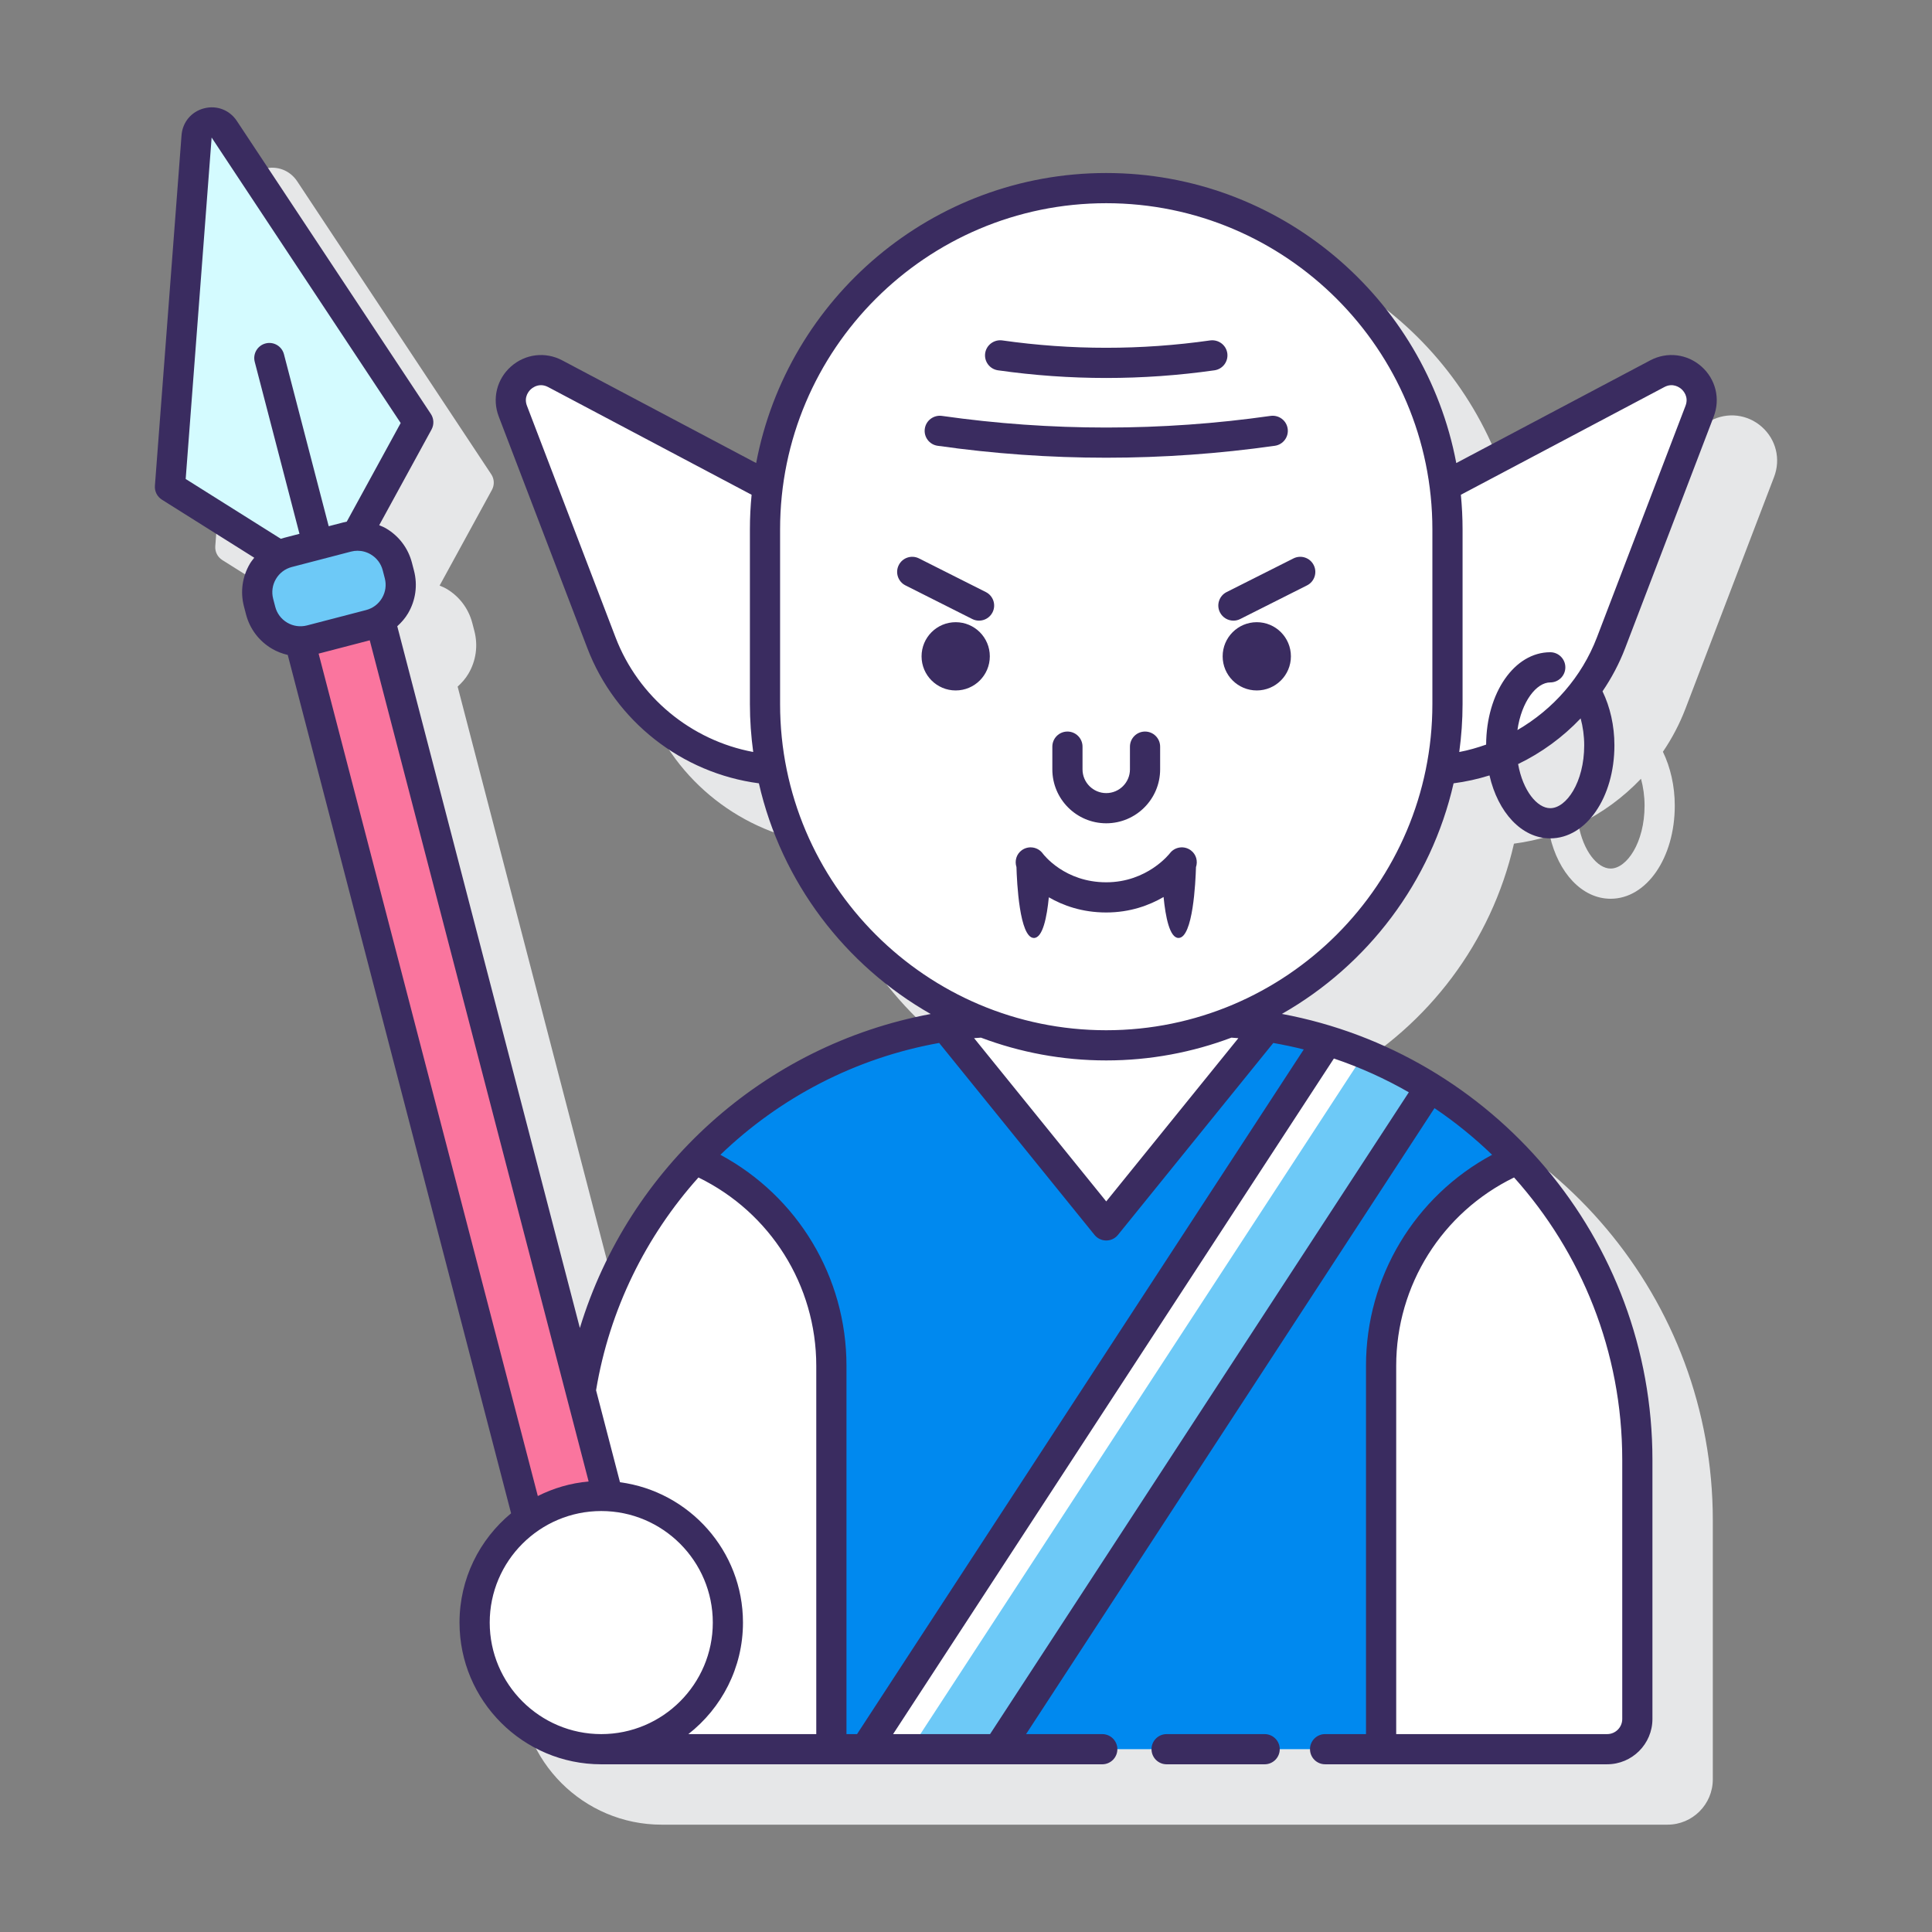 <svg id="Layer_1" enable-background="new 0 0 128 128" height="512" viewBox="0 0 128 128" width="512" xmlns="http://www.w3.org/2000/svg"><rect x="0" y="0" width="128" height="128" fill="#808080" stroke="none"/><g><g><path d="m117.538 31.598c.451-1.179.131-2.481-.813-3.318-.946-.837-2.277-.997-3.392-.405l-12.85 6.803c-2.066-10.925-11.677-19.215-23.193-19.215s-21.126 8.29-23.191 19.214l-12.849-6.803c-1.116-.59-2.447-.431-3.392.405-.945.837-1.264 2.139-.813 3.318l5.87 15.345c1.857 4.854 6.291 8.276 11.364 8.951 1.489 6.537 5.696 12.047 11.368 15.278-11.054 2.061-20 10.186-23.235 20.784l-12.092-46.465c.274-.25.523-.528.716-.857.504-.859.644-1.862.393-2.826l-.137-.527c-.251-.963-.862-1.772-1.72-2.276-.144-.084-.297-.143-.447-.207l3.466-6.34c.178-.326.161-.723-.043-1.032l-12.86-19.416c-.479-.724-1.331-1.05-2.171-.831-.84.218-1.425.918-1.491 1.784l-1.763 23.221c-.028.37.151.725.465.922l6.117 3.846c-.101.129-.206.255-.29.399-.504.859-.644 1.862-.393 2.826l.137.527c.251.963.862 1.772 1.72 2.276.33.194.683.328 1.046.412l14.797 56.868c-2.086 1.724-3.417 4.329-3.417 7.24 0 5.177 4.212 9.39 9.39 9.39h66.643c1.654 0 3-1.346 3-3v-17.172c0-14.69-10.595-26.945-24.543-29.545 5.672-3.231 9.879-8.741 11.369-15.277.811-.108 1.607-.278 2.377-.521.56 2.449 2.128 4.171 4.027 4.171 2.383 0 4.25-2.708 4.25-6.167 0-1.302-.285-2.536-.786-3.571.601-.883 1.106-1.841 1.497-2.863zm-8.581 21.779c0 2.456-1.186 4.167-2.25 4.167-.872 0-1.815-1.16-2.131-2.926 1.55-.748 2.956-1.775 4.144-3.024.152.556.237 1.162.237 1.783z" fill="#e6e7e8"/></g><g><path d="m81.445 67.733c-2.531.98-5.279 1.523-8.156 1.523-2.876 0-5.625-.543-8.155-1.522-15.101 1.044-27.03 13.617-27.03 28.983v17.173c0 1.105.895 2 2 2h66.373c1.105 0 2-.895 2-2v-17.174c0-15.367-11.929-27.94-27.032-28.983z" fill="#fff"/><g><path d="m81.943 67.773c.677.059 1.349.133 2.012.237l-10.664 13.176-10.664-13.176c.663-.104 1.335-.178 2.012-.237-7.317.632-13.858 3.971-18.615 9.016 5.492 2.338 9.057 7.73 9.057 13.7v25.4h36.421v-25.4c0-5.969 3.565-11.361 9.057-13.7-4.757-5.046-11.298-8.384-18.616-9.016z" fill="#0089ef"/></g><g><path d="m57.323 115.889h8.812l28.612-43.853c-2.1-1.309-4.379-2.354-6.792-3.097z" fill="#6dc9f7"/></g><g><path d="m87.955 68.94-30.632 46.949h3l30.058-46.068c-.794-.324-1.599-.627-2.426-.881z" fill="#fff"/></g><g fill="#fff"><g><path d="m109.8 24.759-14.087 7.458c.118.936.186 1.888.186 2.857v11.572c0 1.485-.147 2.935-.421 4.34 5.029-.385 9.432-3.633 11.256-8.4l5.87-15.345c.66-1.725-1.171-3.346-2.804-2.482z"/><path d="m50.683 46.649v-11.579c0-.967.068-1.918.186-2.854l-14.086-7.458c-1.632-.864-3.464.757-2.804 2.482l5.87 15.345c1.823 4.766 6.226 8.014 11.255 8.4-.274-1.404-.421-2.852-.421-4.336z"/></g><path d="m73.289 12.463c-12.485 0-22.607 10.121-22.607 22.607v11.579c0 12.485 10.121 22.607 22.607 22.607 12.487 0 22.61-10.123 22.61-22.61v-11.573c0-12.487-10.123-22.61-22.61-22.61z"/></g><g><path d="m39.834 99.11c.152 0 .301.015.451.023l-15.101-58.037c-.209.121-.431.227-.676.29l-3.914 1.018c-.246.064-.49.08-.732.076l15.136 58.171c1.367-.967 3.033-1.541 4.836-1.541z" fill="#fa759e"/><circle cx="39.834" cy="107.499" fill="#fff" r="8.39"/><path d="m19.083 36.598 3.914-1.018c.202-.053.404-.076.604-.082l4.111-7.519-12.857-19.418c-.526-.794-1.759-.473-1.831.476l-1.764 23.222 7.255 4.562c.178-.092.366-.171.568-.223z" fill="#d4fbff"/><g><path d="m26.461 38.059-.137-.527c-.379-1.458-1.869-2.332-3.327-1.953l-3.914 1.018c-1.458.379-2.332 1.869-1.953 3.327l.137.527c.379 1.458 1.869 2.332 3.327 1.953l3.914-1.018c1.458-.379 2.332-1.869 1.953-3.327z" fill="#6dc9f7"/><g fill="#3a2c60"><path d="m83.786 114.889h-6.495c-.552 0-1 .448-1 1s.448 1 1 1h6.495c.552 0 1-.448 1-1s-.448-1-1-1z"/><path d="m113.538 27.598c.451-1.179.131-2.481-.814-3.318-.945-.836-2.277-.996-3.392-.405l-12.85 6.803c-2.066-10.924-11.678-19.215-23.194-19.215-11.515 0-21.125 8.29-23.19 19.215l-12.848-6.803c-1.116-.591-2.447-.431-3.393.405-.945.836-1.264 2.139-.813 3.318l5.87 15.345c1.852 4.84 6.262 8.284 11.364 8.954 1.491 6.541 5.704 12.054 11.383 15.283-11.066 2.06-20.013 10.19-23.243 20.804l-12.098-46.494c.273-.25.522-.528.715-.857.504-.859.644-1.862.393-2.826l-.137-.527c-.251-.963-.862-1.772-1.72-2.276-.144-.085-.297-.143-.448-.207l3.466-6.339c.178-.326.161-.723-.043-1.032l-12.857-19.417c-.479-.724-1.332-1.049-2.171-.831-.84.218-1.425.919-1.491 1.784l-1.764 23.221c-.028.37.151.725.465.922l6.117 3.846c-.101.129-.205.255-.29.399-.504.859-.644 1.862-.393 2.826l.137.527c.251.963.862 1.772 1.72 2.276.33.194.683.328 1.045.412l14.797 56.869c-2.086 1.724-3.417 4.329-3.417 7.24 0 5.177 4.212 9.389 9.39 9.389h33.194c.552 0 1-.448 1-1s-.448-1-1-1h-5.047l27.058-41.471c1.363.917 2.636 1.954 3.816 3.089-5.116 2.753-8.354 8.09-8.354 13.981v24.4h-2.71c-.552 0-1 .448-1 1s.448 1 1 1h18.687c1.654 0 3-1.346 3-3v-17.172c0-14.693-10.599-26.944-24.55-29.541 5.675-3.23 9.885-8.74 11.376-15.278.813-.107 1.608-.282 2.378-.524.56 2.448 2.128 4.171 4.027 4.171 2.383 0 4.25-2.709 4.25-6.167 0-1.303-.286-2.539-.788-3.575.6-.884 1.109-1.839 1.499-2.859zm-63.64 22.222c-4.106-.766-7.604-3.639-9.116-7.592l-5.87-15.345c-.23-.6.149-.998.271-1.105.085-.076.327-.259.659-.259.142 0 .301.034.472.124l13.482 7.137c-.073.754-.113 1.517-.113 2.29v11.579c0 1.076.079 2.134.219 3.173 0 0-.005-.003-.004-.002zm31.688 18.927c.153.012.306.021.458.035l-8.753 10.815-8.755-10.817c.151-.014.304-.022.455-.033 2.583.973 5.378 1.509 8.297 1.509 2.92 0 5.715-.537 8.298-1.509zm4.791.782-29.595 45.359h-.701v-24.4c0-5.891-3.237-11.227-8.353-13.98 3.917-3.771 8.922-6.414 14.494-7.41l10.292 12.717c.19.235.476.371.777.371s.587-.136.777-.371l10.291-12.716c.681.122 1.355.261 2.018.43zm-72.356-60.416 12.525 18.914-3.572 6.533c-.077.015-.153.031-.229.051l-.968.252-2.964-11.393c-.139-.534-.683-.856-1.22-.716-.534.139-.855.685-.716 1.22l2.964 11.393-1.011.263c-.075.02-.149.042-.224.067l-6.304-3.963zm4.214 31.086-.137-.527c-.116-.446-.052-.912.182-1.31s.608-.681 1.055-.797l3.914-1.019c.145-.038.292-.057.438-.057.303 0 .603.081.872.239.398.234.681.608.797 1.055l.137.527c.116.446.052.912-.182 1.31s-.608.681-1.055.797l-3.914 1.019c-.446.115-.912.052-1.31-.182-.398-.233-.681-.608-.797-1.055zm2.874 3.105 1.694-.441 1.694-.441 14.501 55.73c-1.202.107-2.336.445-3.366.963zm11.336 64.196c0-4.075 3.315-7.39 7.39-7.39s7.39 3.315 7.39 7.39c0 4.074-3.315 7.389-7.39 7.389s-7.39-3.315-7.39-7.389zm16.779 0c0-4.755-3.557-8.687-8.148-9.298l-1.585-6.093c.89-5.363 3.306-10.215 6.783-14.098 4.762 2.32 7.806 7.137 7.806 12.477v24.4h-8.473c2.198-1.719 3.617-4.388 3.617-7.388zm16.37 7.389h-6.424l29.204-44.76c1.737.587 3.397 1.338 4.964 2.238zm41.884-1c0 .551-.449 1-1 1h-13.976v-24.4c0-5.341 3.045-10.16 7.809-12.479 4.453 4.968 7.167 11.526 7.167 18.707zm-12.579-67.243c0 11.916-9.694 21.61-21.61 21.61-11.914 0-21.606-9.692-21.606-21.606v-11.58c0-11.914 9.692-21.607 21.606-21.607 11.916 0 21.61 9.694 21.61 21.61zm1.782 3.165c.14-1.036.218-2.092.218-3.166v-11.572c0-.774-.04-1.538-.113-2.293l13.482-7.137c.566-.301 1.009.027 1.131.135s.5.506.271 1.106l-5.87 15.345c-1.007 2.632-2.905 4.767-5.266 6.139.27-1.899 1.263-3.156 2.174-3.156.552 0 1-.448 1-1s-.448-1-1-1c-2.372 0-4.231 2.684-4.248 6.12-.577.203-1.167.376-1.775.49 0-.005-.004-.007-.004-.011zm8.277-.434c0 2.456-1.186 4.167-2.25 4.167-.872 0-1.814-1.158-2.13-2.923 1.553-.749 2.957-1.776 4.144-3.026.15.556.236 1.162.236 1.782z"/><path d="m66.12 24.534c2.379.338 4.775.508 7.171.508s4.792-.169 7.171-.508c.547-.078.927-.584.85-1.131-.078-.547-.585-.92-1.131-.85-4.572.652-9.208.651-13.78 0-.538-.073-1.053.302-1.131.85-.078.547.303 1.053.85 1.131z"/><path d="m62.119 29.534c3.707.527 7.439.791 11.172.791s7.465-.264 11.172-.791c.546-.078.927-.584.849-1.131s-.583-.922-1.131-.849c-7.226 1.029-14.554 1.029-21.779 0-.542-.073-1.053.302-1.131.849-.079.547.302 1.053.848 1.131z"/><path d="m78.904 56.343c-.441-.335-1.069-.247-1.401.193-.015.019-1.485 1.918-4.212 1.918-2.747 0-4.137-1.816-4.203-1.904-.324-.444-.946-.543-1.392-.221-.361.261-.484.714-.353 1.116.027.959.196 4.698 1.157 4.698.587 0 .86-1.391.988-2.695.939.544 2.203 1.006 3.802 1.006 1.583 0 2.853-.474 3.8-1.025.128 1.309.401 2.713.99 2.713.96 0 1.129-3.725 1.157-4.692.132-.394.017-.842-.333-1.107z"/><path d="m63.317 41.222c-1.249 0-2.261 1.012-2.261 2.261s1.012 2.261 2.261 2.261 2.261-1.012 2.261-2.261-1.013-2.261-2.261-2.261z"/><path d="m83.265 41.222c-1.249 0-2.261 1.012-2.261 2.261s1.012 2.261 2.261 2.261 2.261-1.012 2.261-2.261-1.012-2.261-2.261-2.261z"/><path d="m70.72 48.467c-.552 0-1 .448-1 1v1.507c0 1.969 1.602 3.571 3.571 3.571s3.571-1.602 3.571-3.571v-1.507c0-.552-.448-1-1-1s-1 .448-1 1v1.507c0 .866-.705 1.571-1.571 1.571s-1.571-.705-1.571-1.571v-1.507c0-.552-.448-1-1-1z"/><path d="m85.694 36.997-4.427 2.229c-.493.248-.692.85-.443 1.343.176.349.528.55.894.55.151 0 .304-.034.449-.107l4.427-2.229c.493-.248.692-.85.443-1.343-.248-.493-.847-.692-1.343-.443z"/><path d="m65.315 39.226-4.427-2.229c-.496-.249-1.095-.05-1.343.443-.249.493-.05 1.095.443 1.343l4.427 2.229c.145.073.298.107.449.107.366 0 .718-.201.894-.55.249-.494.05-1.095-.443-1.343z"/></g></g></g></g></g></svg>